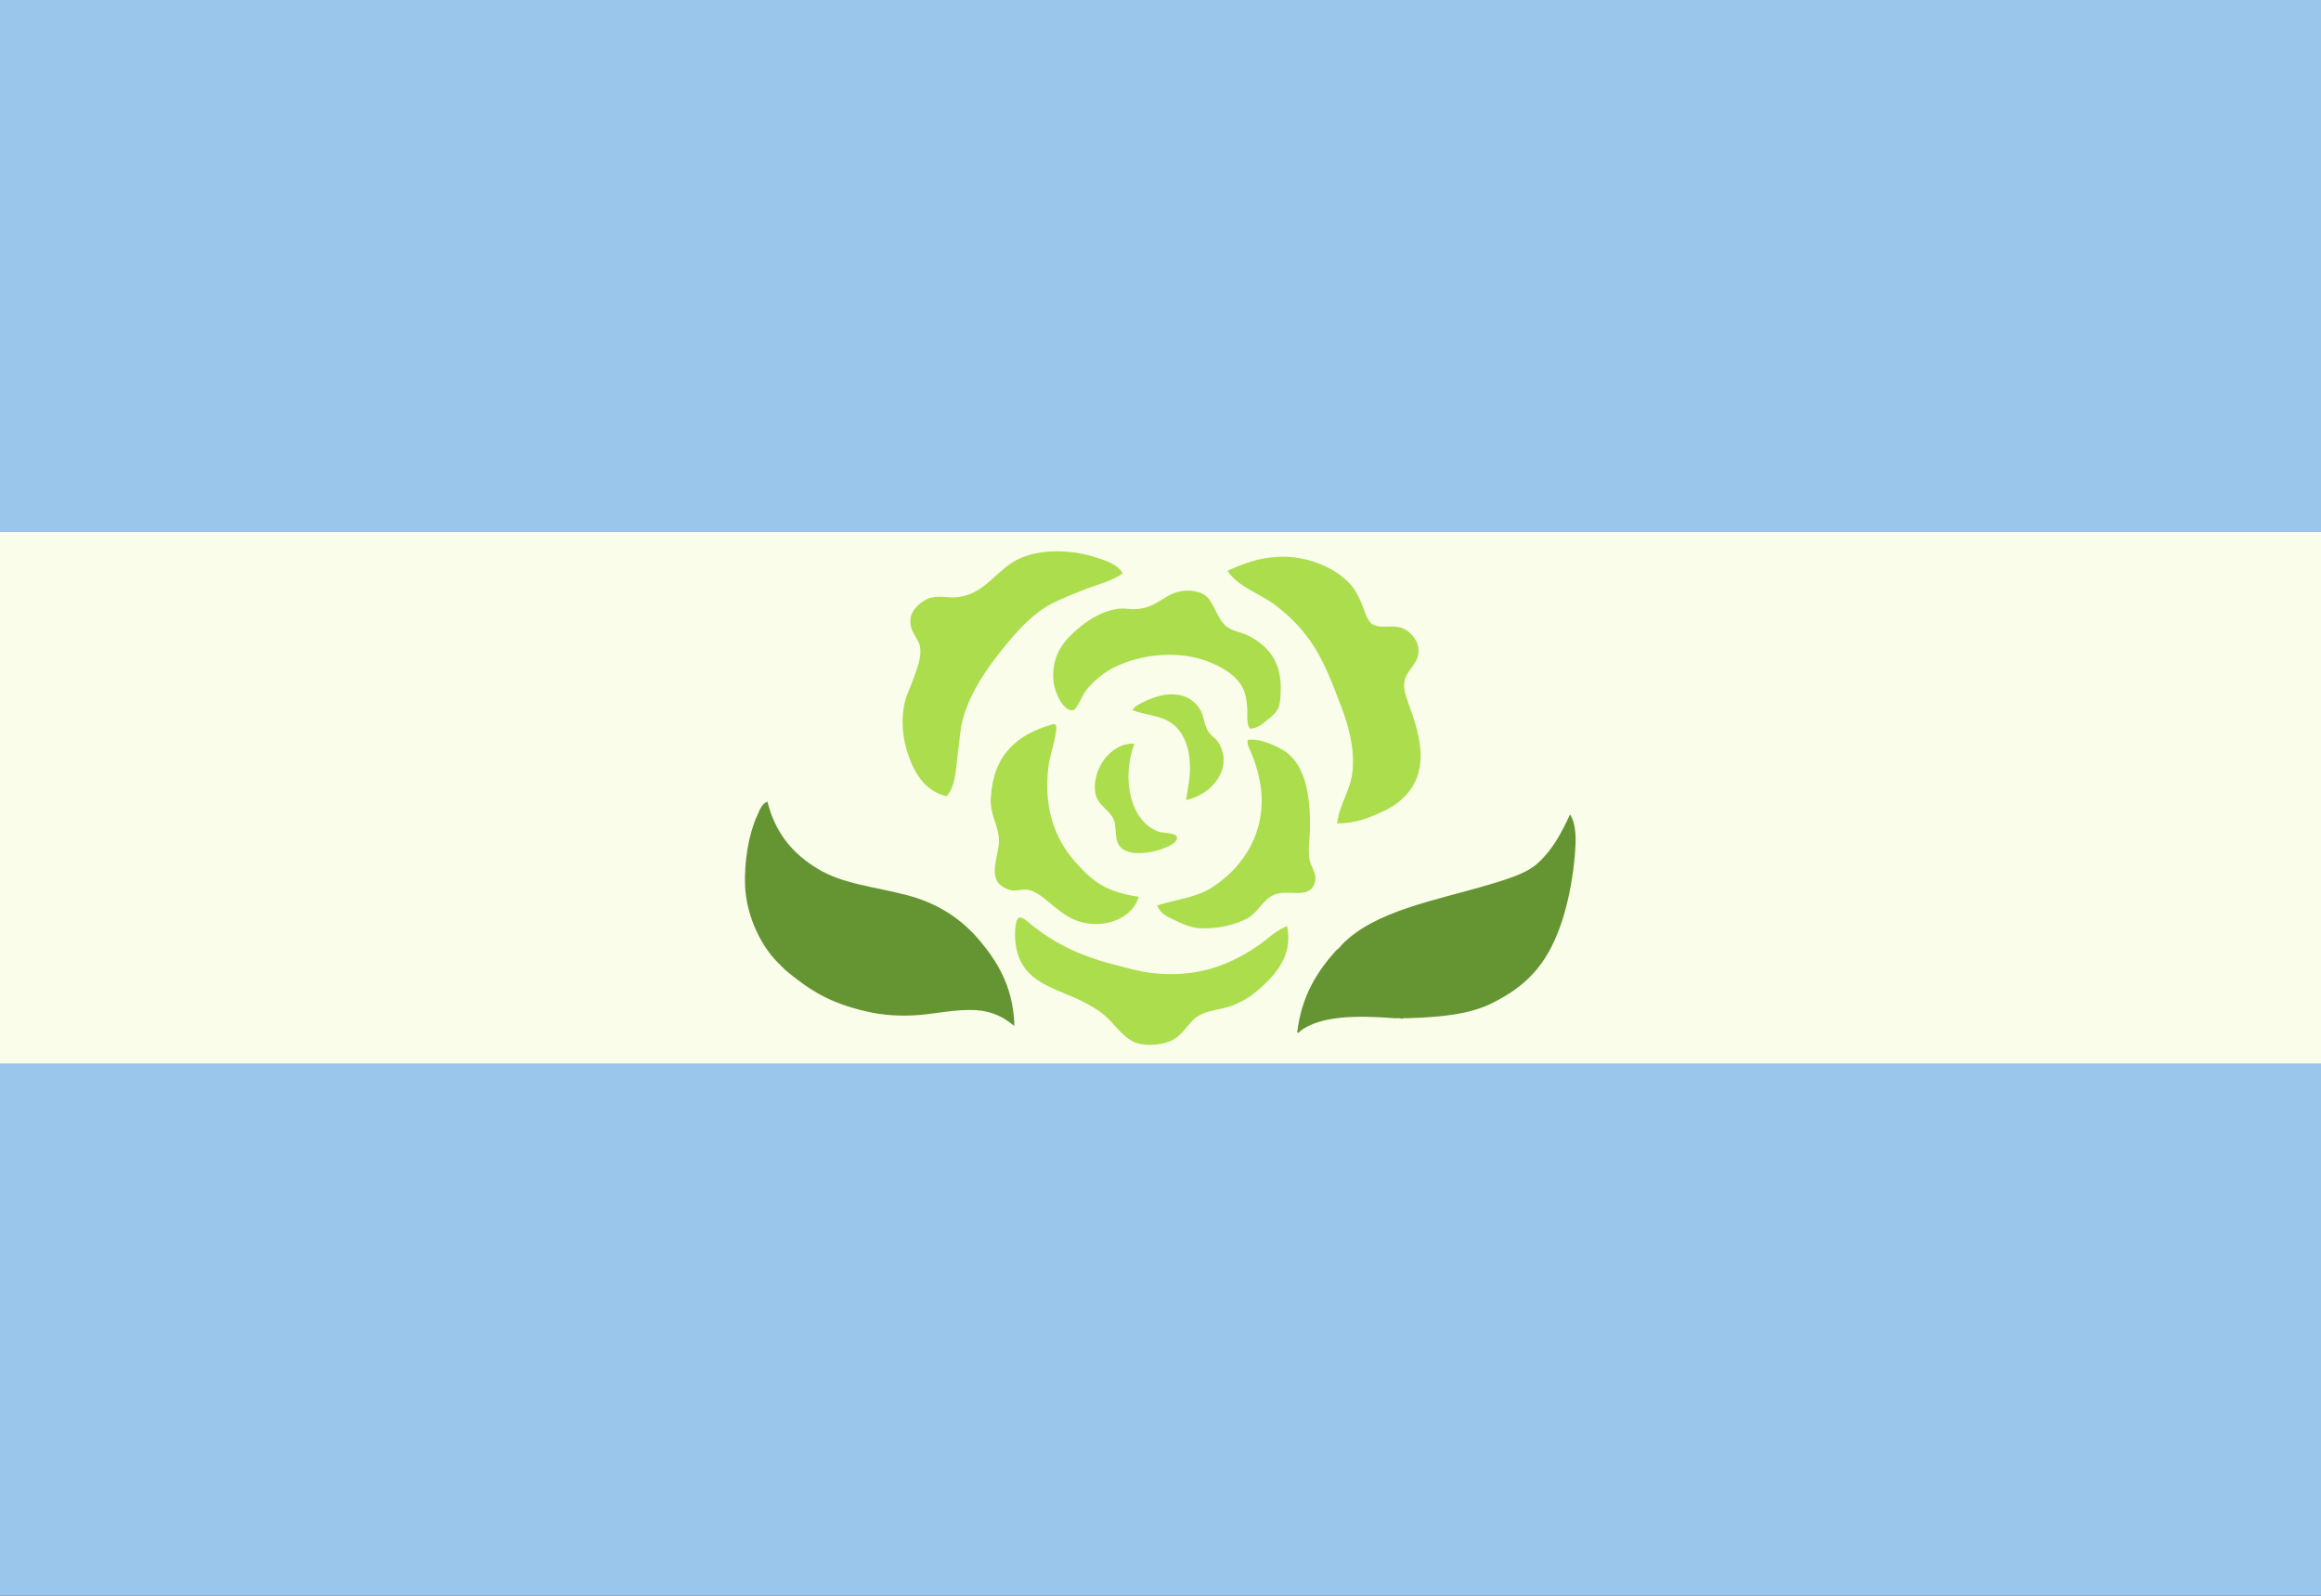 <?xml version="1.0"?>
<svg xmlns="http://www.w3.org/2000/svg" xmlns:xlink="http://www.w3.org/1999/xlink" version="1.1" width="576" height="396" viewBox="0 0 576 396">
<rect x="0" y="0" width="576" height="396" fill="#333333" stroke="none"/>
<!-- Generated by Kreative Vexillo v1.0 -->
<style>
.blue{fill:rgb(153,198,234);}
.green1{fill:rgb(172,221,77);}
.green2{fill:rgb(101,149,51);}
.white{fill:rgb(249,253,234);}
</style>
<defs>
<path id="carnation1" d="M -0.071 -0.422 C -0.091 -0.408 -0.115 -0.402 -0.137 -0.394 C -0.16 -0.385 -0.183 -0.376 -0.203 -0.366 C -0.242 -0.346 -0.273 -0.31 -0.3 -0.276 C -0.328 -0.241 -0.354 -0.203 -0.369 -0.157 C -0.377 -0.133 -0.378 -0.104 -0.382 -0.076 C -0.385 -0.05 -0.386 -0.022 -0.402 -0.003 C -0.443 -0.013 -0.463 -0.046 -0.476 -0.086 C -0.485 -0.114 -0.488 -0.149 -0.481 -0.179 C -0.477 -0.195 -0.469 -0.211 -0.463 -0.228 C -0.457 -0.245 -0.449 -0.265 -0.452 -0.284 C -0.455 -0.301 -0.473 -0.312 -0.47 -0.338 C -0.468 -0.354 -0.448 -0.373 -0.429 -0.377 C -0.415 -0.38 -0.399 -0.376 -0.385 -0.377 C -0.335 -0.381 -0.314 -0.42 -0.278 -0.443 C -0.24 -0.467 -0.178 -0.469 -0.128 -0.454 C -0.105 -0.447 -0.081 -0.44 -0.071 -0.422 Z M 0.419 0.025 C 0.444 0.014 0.466 -0.005 0.478 -0.029 C 0.501 -0.075 0.483 -0.129 0.47 -0.167 C 0.465 -0.181 0.458 -0.197 0.458 -0.212 C 0.458 -0.236 0.48 -0.248 0.484 -0.267 C 0.49 -0.293 0.47 -0.313 0.455 -0.319 C 0.436 -0.326 0.417 -0.318 0.401 -0.325 C 0.39 -0.33 0.386 -0.345 0.381 -0.358 C 0.376 -0.371 0.369 -0.386 0.363 -0.394 C 0.338 -0.429 0.278 -0.457 0.219 -0.453 C 0.183 -0.451 0.155 -0.44 0.126 -0.427 C 0.146 -0.396 0.186 -0.385 0.215 -0.363 C 0.243 -0.342 0.268 -0.317 0.289 -0.284 C 0.308 -0.254 0.323 -0.216 0.337 -0.179 C 0.35 -0.146 0.366 -0.098 0.361 -0.05 C 0.357 -0.013 0.337 0.01 0.332 0.048 C 0.367 0.048 0.394 0.037 0.419 0.025 Z M 0.199 -0.145 C 0.208 -0.152 0.218 -0.16 0.222 -0.17 C 0.226 -0.182 0.226 -0.198 0.226 -0.211 C 0.225 -0.261 0.198 -0.289 0.163 -0.306 C 0.152 -0.311 0.139 -0.313 0.129 -0.319 C 0.106 -0.331 0.102 -0.37 0.082 -0.382 C 0.073 -0.388 0.056 -0.391 0.042 -0.389 C 0.008 -0.385 -0.005 -0.358 -0.044 -0.355 C -0.054 -0.354 -0.062 -0.356 -0.072 -0.356 C -0.1 -0.355 -0.125 -0.341 -0.144 -0.327 C -0.175 -0.303 -0.207 -0.273 -0.201 -0.218 C -0.199 -0.198 -0.182 -0.161 -0.164 -0.165 C -0.157 -0.167 -0.147 -0.193 -0.14 -0.202 C -0.132 -0.213 -0.118 -0.225 -0.109 -0.232 C -0.066 -0.264 0.017 -0.282 0.085 -0.258 C 0.113 -0.248 0.143 -0.231 0.155 -0.206 C 0.16 -0.196 0.162 -0.183 0.163 -0.17 C 0.164 -0.156 0.161 -0.14 0.168 -0.13 C 0.183 -0.131 0.19 -0.138 0.199 -0.145 Z M 0.109 -0.104 C 0.104 -0.112 0.093 -0.118 0.088 -0.128 C 0.081 -0.142 0.081 -0.156 0.074 -0.167 C 0.066 -0.18 0.051 -0.192 0.031 -0.194 C 0.009 -0.197 -0.009 -0.19 -0.024 -0.184 C -0.035 -0.179 -0.047 -0.174 -0.053 -0.165 C -0.026 -0.155 -0.002 -0.155 0.017 -0.143 C 0.04 -0.129 0.053 -0.102 0.055 -0.067 C 0.057 -0.039 0.051 -0.017 0.048 0.004 C 0.097 -0.006 0.138 -0.056 0.109 -0.104 Z M -0.158 0.123 C -0.194 0.083 -0.218 0.03 -0.212 -0.046 C -0.21 -0.075 -0.203 -0.089 -0.198 -0.116 C -0.197 -0.124 -0.191 -0.142 -0.204 -0.138 C -0.27 -0.119 -0.314 -0.081 -0.319 -0.001 C -0.321 0.03 -0.307 0.047 -0.304 0.074 C -0.301 0.101 -0.32 0.132 -0.307 0.157 C -0.303 0.164 -0.291 0.172 -0.279 0.174 C -0.27 0.175 -0.259 0.171 -0.248 0.173 C -0.231 0.176 -0.213 0.194 -0.199 0.205 C -0.184 0.217 -0.168 0.229 -0.147 0.234 C -0.099 0.246 -0.051 0.223 -0.041 0.186 C -0.099 0.177 -0.124 0.161 -0.158 0.123 Z M 0.027 0.23 C 0.041 0.237 0.057 0.244 0.074 0.245 C 0.104 0.247 0.141 0.239 0.164 0.226 C 0.185 0.214 0.192 0.191 0.214 0.182 C 0.238 0.172 0.272 0.188 0.286 0.168 C 0.3 0.148 0.282 0.13 0.28 0.115 C 0.277 0.095 0.281 0.074 0.281 0.056 C 0.282 -0.005 0.272 -0.057 0.239 -0.084 C 0.225 -0.095 0.188 -0.113 0.164 -0.109 C 0.162 -0.101 0.167 -0.093 0.17 -0.086 C 0.18 -0.062 0.188 -0.036 0.19 -0.005 C 0.194 0.079 0.146 0.137 0.096 0.169 C 0.067 0.187 0.031 0.191 -0.006 0.202 C -7.0E-4 0.218 0.014 0.224 0.027 0.23 Z M -0.123 -0.012 C -0.12 0.015 -0.095 0.021 -0.087 0.043 C -0.083 0.055 -0.086 0.078 -0.078 0.089 C -0.063 0.112 -0.016 0.104 0.008 0.094 C 0.014 0.092 0.036 0.082 0.03 0.072 C 0.027 0.066 0.005 0.066 -0.002 0.064 C -0.059 0.045 -0.073 -0.04 -0.049 -0.102 C -0.094 -0.104 -0.128 -0.054 -0.123 -0.012 Z M 0.186 0.276 C 0.136 0.311 0.072 0.34 -0.018 0.329 C -0.042 0.326 -0.066 0.319 -0.089 0.313 C -0.15 0.297 -0.194 0.276 -0.237 0.243 C -0.245 0.237 -0.256 0.226 -0.263 0.225 C -0.274 0.223 -0.274 0.255 -0.273 0.269 C -0.265 0.354 -0.19 0.356 -0.131 0.391 C -0.115 0.4 -0.101 0.411 -0.089 0.425 C -0.076 0.439 -0.063 0.454 -0.047 0.46 C -0.027 0.468 0.009 0.464 0.025 0.454 C 0.046 0.441 0.054 0.42 0.071 0.41 C 0.091 0.398 0.112 0.399 0.136 0.39 C 0.16 0.381 0.178 0.367 0.196 0.35 C 0.223 0.324 0.248 0.291 0.238 0.241 C 0.216 0.25 0.203 0.264 0.186 0.276 Z"/>
<path id="carnation2" d="M -0.72 0.309 C -0.749 0.28 -0.778 0.226 -0.781 0.166 C -0.783 0.12 -0.774 0.068 -0.759 0.035 C -0.754 0.024 -0.75 0.011 -0.739 0.007 C -0.724 0.067 -0.691 0.105 -0.645 0.133 C -0.598 0.162 -0.537 0.167 -0.476 0.183 C -0.419 0.198 -0.375 0.227 -0.341 0.267 C -0.308 0.306 -0.279 0.352 -0.275 0.42 C -0.275 0.423 -0.275 0.426 -0.275 0.429 C -0.293 0.413 -0.316 0.401 -0.347 0.399 C -0.383 0.397 -0.418 0.405 -0.452 0.408 C -0.487 0.411 -0.522 0.409 -0.555 0.401 C -0.623 0.385 -0.659 0.362 -0.705 0.324 C -0.71 0.319 -0.715 0.314 -0.72 0.309 Z M 0.33 0.287 C 0.294 0.327 0.265 0.373 0.257 0.441 C 0.26 0.443 0.262 0.439 0.263 0.438 C 0.302 0.409 0.37 0.409 0.437 0.414 C 0.442 0.415 0.449 0.413 0.452 0.415 C 0.453 0.415 0.454 0.415 0.455 0.415 C 0.458 0.413 0.465 0.415 0.469 0.414 C 0.528 0.412 0.578 0.407 0.619 0.388 C 0.659 0.369 0.692 0.345 0.717 0.31 C 0.752 0.261 0.772 0.186 0.779 0.108 C 0.781 0.082 0.783 0.052 0.77 0.031 C 0.753 0.068 0.736 0.099 0.708 0.124 C 0.686 0.143 0.651 0.153 0.618 0.163 C 0.517 0.193 0.403 0.212 0.341 0.276 C 0.338 0.28 0.334 0.284 0.33 0.287 Z"/>
</defs>
<g>
<g>
<rect x="0" y="0" width="576" height="132" class="blue"/>
<rect x="0" y="132" width="576" height="132" class="white"/>
<rect x="0" y="264" width="576" height="132" class="blue"/>
</g>
<use xlink:href="#carnation1" transform="translate(288 198) scale(132 132) rotate(0)" class="green1"/>
<use xlink:href="#carnation2" transform="translate(288 198) scale(132 132) rotate(0)" class="green2"/>
</g>
</svg>
